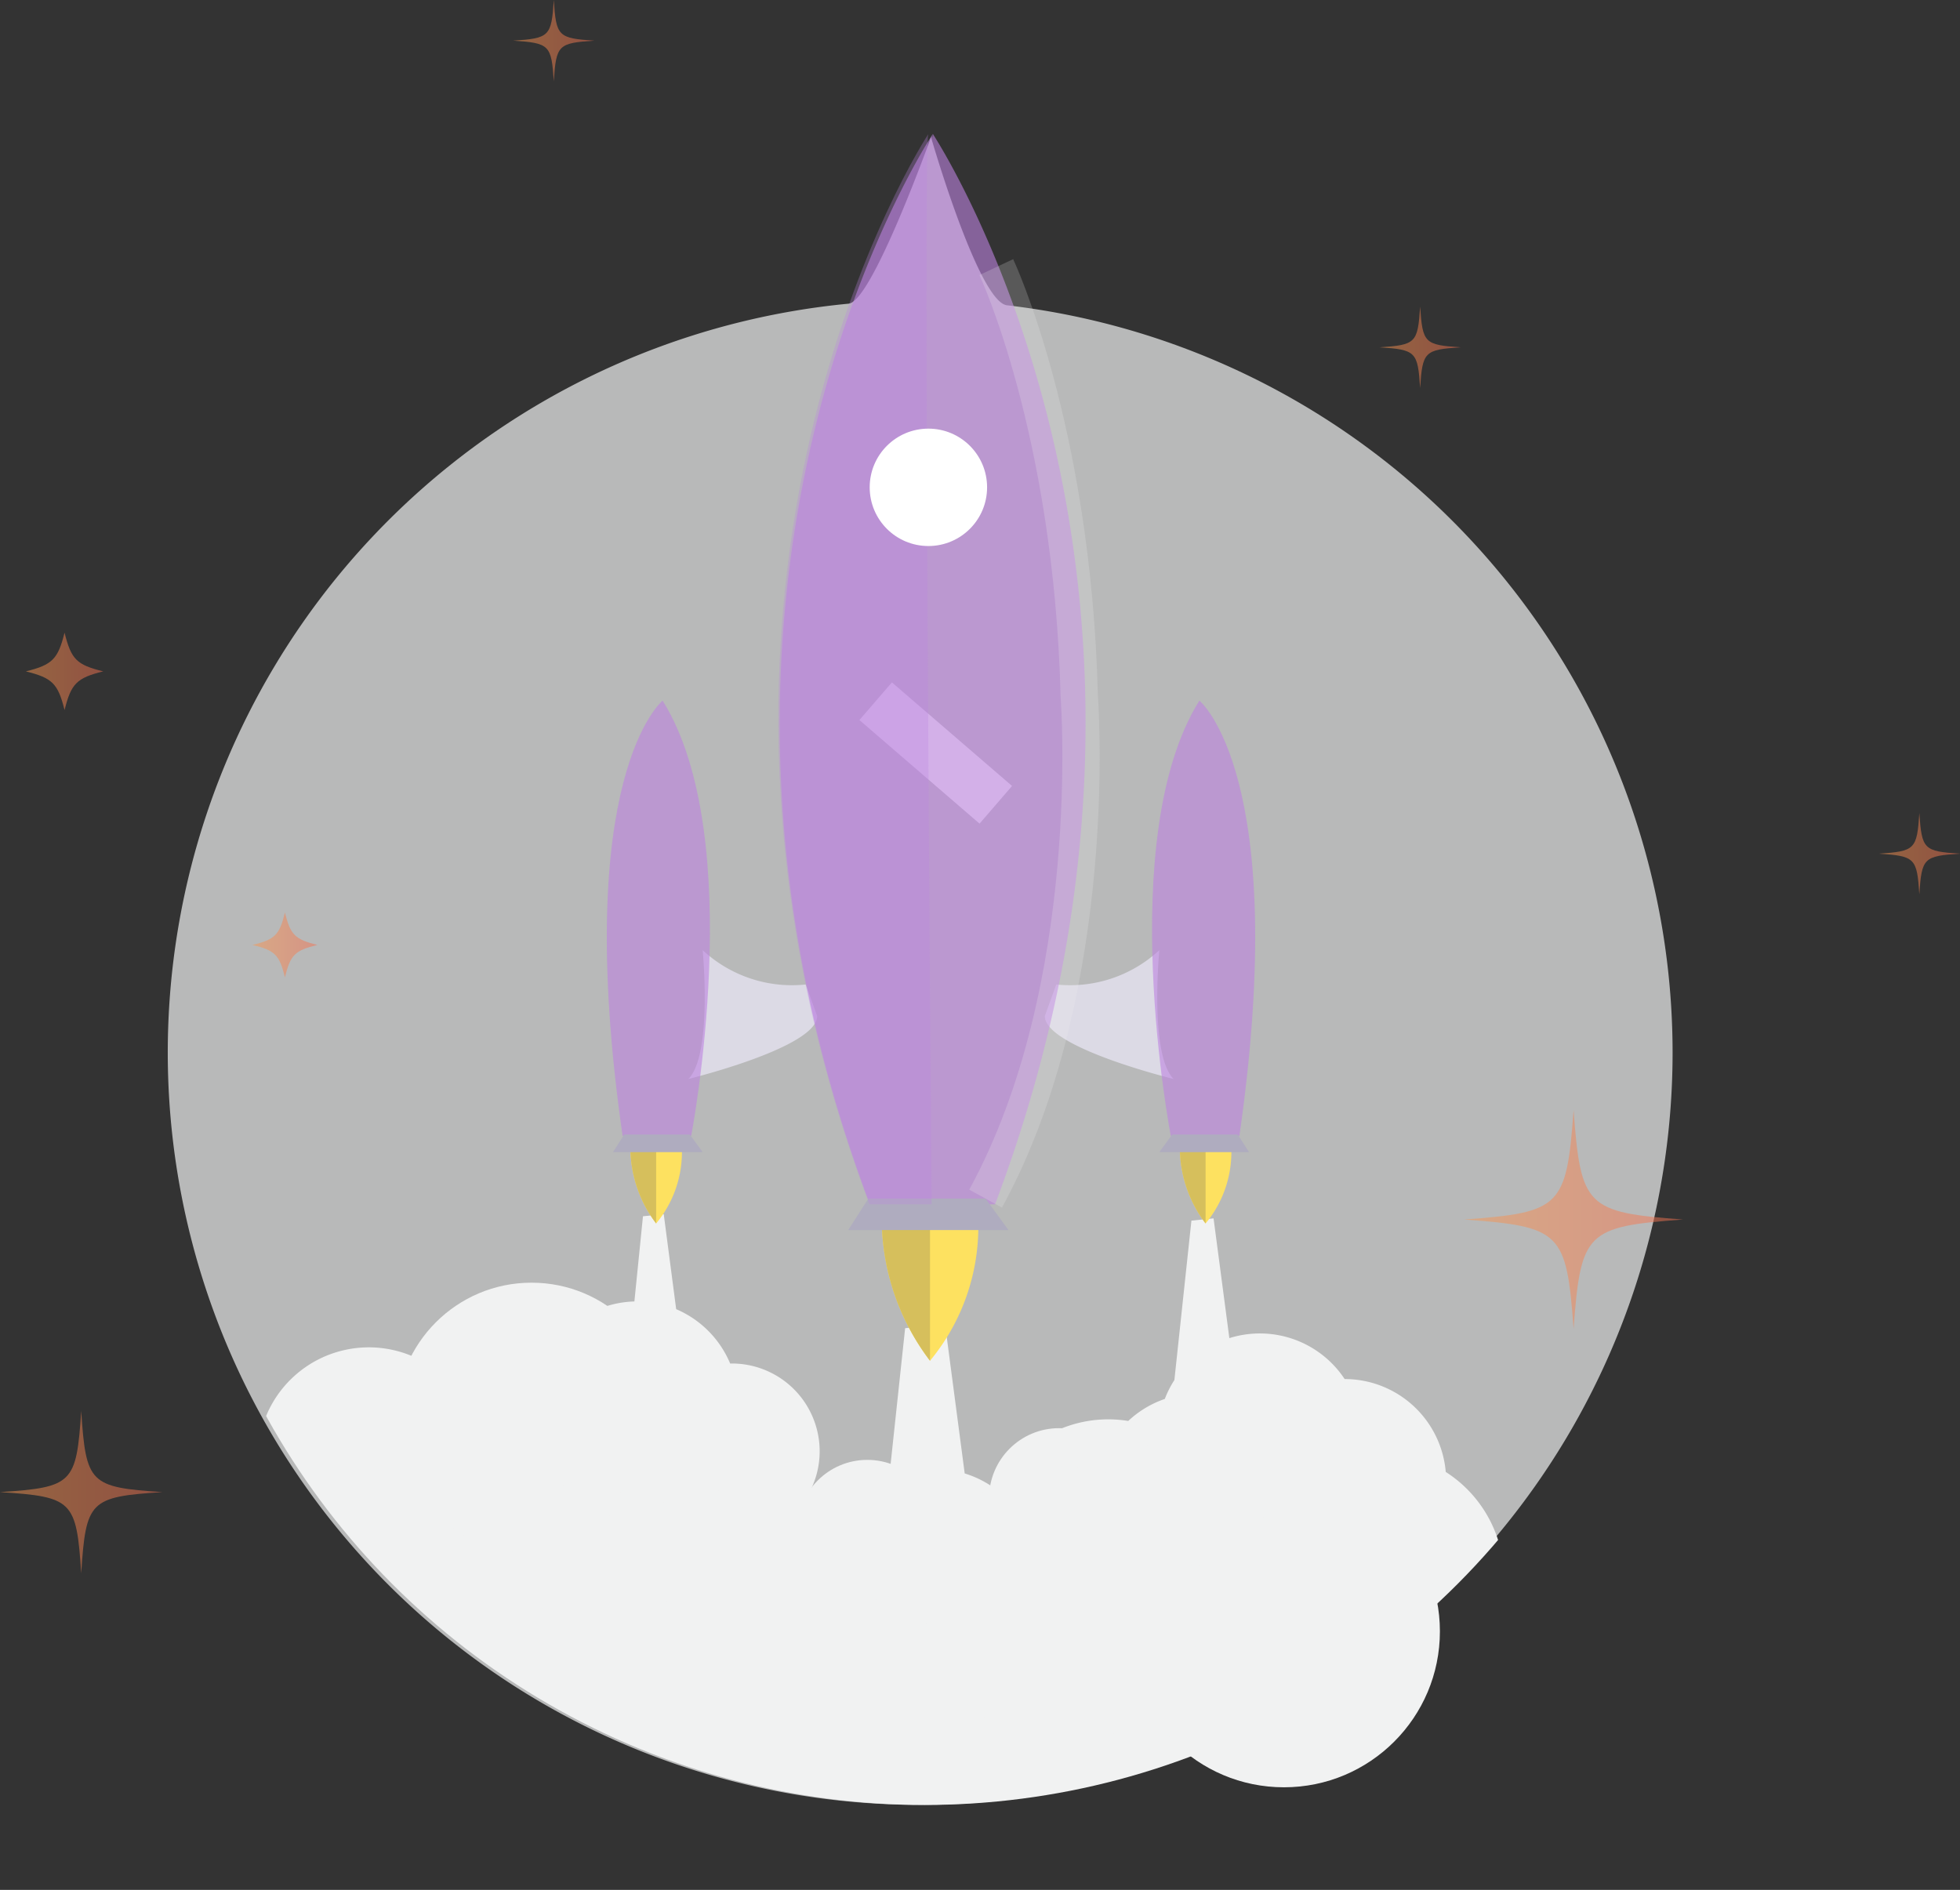 <svg xmlns="http://www.w3.org/2000/svg" xmlns:xlink="http://www.w3.org/1999/xlink" viewBox="0 0 157.6 151.98"><rect x="0" y="0" width="157.6" height="151.98" fill="#333333" stroke="none"/><defs><style>.cls-1,.cls-25,.cls-3{fill:none;}.cls-2{isolation:isolate;}.cls-3{stroke:#fff;stroke-width:4px;}.cls-25,.cls-3{stroke-miterlimit:10;}.cls-21,.cls-4,.cls-6{fill:#f1f2f2;}.cls-4{opacity:0.7;}.cls-5{clip-path:url(#clip-path);}.cls-6{mix-blend-mode:multiply;}.cls-7{opacity:0.5;}.cls-8{fill:url(#linear-gradient);}.cls-9{fill:url(#linear-gradient-2);}.cls-10{fill:url(#linear-gradient-3);}.cls-11{fill:url(#linear-gradient-4);}.cls-12{fill:#dcdae5;}.cls-13,.cls-17,.cls-18{opacity:0.6;}.cls-13{fill:url(#linear-gradient-5);}.cls-14{fill:#fde160;}.cls-15{fill:#d6bf5c;}.cls-16{fill:#afacbf;}.cls-17{fill:url(#linear-gradient-6);}.cls-18{fill:url(#linear-gradient-7);}.cls-19{opacity:0.3;fill:url(#linear-gradient-8);}.cls-20{fill:#fff;}.cls-22{fill:url(#linear-gradient-9);}.cls-23{fill:url(#linear-gradient-10);}.cls-24{fill:url(#linear-gradient-11);}.cls-25{stroke:#f1f2f2;stroke-width:3px;opacity:0.2;mix-blend-mode:lighten;}</style><clipPath id="clip-path" transform="translate(-313.99 -300.83)"><circle class="cls-1" cx="388.36" cy="385.48" r="60.5"/></clipPath><linearGradient id="linear-gradient" x1="355.26" y1="304.1" x2="361.79" y2="304.1" gradientUnits="userSpaceOnUse"><stop offset="0" stop-color="#f79852"/><stop offset="0.99" stop-color="#f27051"/></linearGradient><linearGradient id="linear-gradient-2" x1="424.92" y1="328.76" x2="431.45" y2="328.76" xlink:href="#linear-gradient"/><linearGradient id="linear-gradient-3" x1="465.06" y1="369.48" x2="471.59" y2="369.48" xlink:href="#linear-gradient"/><linearGradient id="linear-gradient-4" x1="313.99" y1="420.82" x2="327.05" y2="420.82" xlink:href="#linear-gradient"/><linearGradient id="linear-gradient-5" x1="362.78" y1="374.67" x2="371.07" y2="374.67" gradientUnits="userSpaceOnUse"><stop offset="0" stop-color="#bd82e0"/><stop offset="0.86" stop-color="#bd82e0"/><stop offset="1" stop-color="#bd82e0"/></linearGradient><linearGradient id="linear-gradient-6" x1="406.62" y1="374.67" x2="414.91" y2="374.67" xlink:href="#linear-gradient-5"/><linearGradient id="linear-gradient-7" x1="376.66" y1="354.64" x2="401.29" y2="354.64" xlink:href="#linear-gradient-5"/><linearGradient id="linear-gradient-8" x1="418.82" y1="354.64" x2="431.12" y2="354.64" gradientTransform="matrix(-1, 0, 0, 1, 807.71, 0)" xlink:href="#linear-gradient-5"/><linearGradient id="linear-gradient-9" x1="431.72" y1="398.9" x2="449.32" y2="398.9" xlink:href="#linear-gradient"/><linearGradient id="linear-gradient-10" x1="334.28" y1="376.82" x2="339.51" y2="376.82" xlink:href="#linear-gradient"/><linearGradient id="linear-gradient-11" x1="316.08" y1="354.82" x2="322.29" y2="354.82" xlink:href="#linear-gradient"/></defs><title>WelcomeEmailer</title><g class="cls-2"><g id="Layer_1" data-name="Layer 1"><line class="cls-3" x1="80.07" y1="64.72" x2="70.41" y2="56.39"/><path class="cls-4" d="M448.48,385.48a60.5,60.5,0,1,1-66.25-60.23c1.89-.18,6.62-13.39,6.62-13.39s3.82,13.26,6.11,13.52A60.51,60.51,0,0,1,448.48,385.48Z" transform="translate(-313.99 -300.83)"/><g class="cls-5"><path class="cls-6" d="M430.24,419.2a8.16,8.16,0,0,0-8.13-7.47h0a8.17,8.17,0,0,0-9.27-3.29l-1.27-9.63-1.78.18-1.37,12.82a8.13,8.13,0,0,0-.77,1.52,8.15,8.15,0,0,0-2.94,1.77,10,10,0,0,0-10.61,5.52,8.13,8.13,0,0,0-2.54-1.3l-1.58-12-3.21.32-1.31,12.26a8.19,8.19,0,0,0-3.84,4.22,10.23,10.23,0,0,0-3-2.53,7.06,7.06,0,0,0-5.79-11.11H372.7a8.18,8.18,0,0,0-4.34-4.37l-1-7.64-1.67.17L365,405.49a8.15,8.15,0,0,0-6.34,3.32,7.05,7.05,0,0,0-9.28,2.45A8.94,8.94,0,1,0,342.61,427a10.1,10.1,0,0,0,11.58,11.32,10.16,10.16,0,0,0,9.17,5.79c1.88,0,.82,2.22,2.33,1.33,1.09,4.44,7.89,5,12.67,5a10.12,10.12,0,0,0,4.06-.85,8.13,8.13,0,0,0,3.94,1c3.73,0,6.52,4.24,7.5.83,1.83,2.18,4.93-3.17,8-3.17,5.06,0,12.33.37,13-4.5,0.23,0,6.6,1.17,6.83,1.17,2.78,0,0-2.55,1.5-4.67,1.63,1.11-.45-2.33,1.67-2.33A10.16,10.16,0,0,0,430.24,419.2Z" transform="translate(-313.99 -300.83)"/></g><g class="cls-7"><path class="cls-8" d="M361.79,304.1c-2.92.19-3.08,0.34-3.27,3.27-0.19-2.92-.34-3.08-3.27-3.27,2.92-.19,3.08-0.34,3.27-3.27C358.71,303.75,358.86,303.91,361.79,304.1Z" transform="translate(-313.99 -300.83)"/></g><g class="cls-7"><path class="cls-9" d="M431.45,328.76c-2.92.19-3.08,0.34-3.27,3.27-0.19-2.92-.34-3.08-3.27-3.27,2.92-.19,3.08-0.34,3.27-3.27C428.38,328.42,428.53,328.57,431.45,328.76Z" transform="translate(-313.99 -300.83)"/></g><g class="cls-7"><path class="cls-10" d="M471.59,369.48c-2.92.19-3.08,0.34-3.27,3.27-0.19-2.92-.34-3.08-3.27-3.27,2.92-.19,3.08-0.34,3.27-3.27C468.52,369.14,468.67,369.29,471.59,369.48Z" transform="translate(-313.99 -300.83)"/></g><g class="cls-7"><path class="cls-11" d="M327.05,420.82c-5.85.38-6.15,0.69-6.53,6.53-0.38-5.85-.69-6.15-6.53-6.53,5.85-.38,6.15-0.69,6.53-6.53C320.9,420.13,321.21,420.44,327.05,420.82Z" transform="translate(-313.99 -300.83)"/></g><path class="cls-12" d="M378.78,380a10.55,10.55,0,0,1-8.29-2.76s0.81,8.4-1.15,10.36c0,0,10.36-2.53,10.36-5.06Z" transform="translate(-313.99 -300.83)"/><path class="cls-13" d="M367.27,357.17s-7.37,6-3.22,35h5.52S374.17,368.22,367.27,357.17Z" transform="translate(-313.99 -300.83)"/><path class="cls-14" d="M364.68,393.22a10.18,10.18,0,0,0,2.07,6,9,9,0,0,0,2.07-6" transform="translate(-313.99 -300.83)"/><path class="cls-15" d="M364.68,393.22a10.18,10.18,0,0,0,2.07,6v-6.36Z" transform="translate(-313.99 -300.83)"/><polygon class="cls-16" points="56.5 92.65 49.29 92.65 50.19 91.24 55.47 91.24 56.5 92.65"/><path class="cls-12" d="M398.92,380a10.55,10.55,0,0,0,8.29-2.76s-0.81,8.4,1.15,10.36c0,0-10.36-2.53-10.36-5.06Z" transform="translate(-313.99 -300.83)"/><path class="cls-17" d="M410.43,357.17s7.37,6,3.22,35h-5.52S403.52,368.22,410.43,357.17Z" transform="translate(-313.99 -300.83)"/><path class="cls-14" d="M408.86,393.22a10.18,10.18,0,0,0,2.07,6,9,9,0,0,0,2.07-6" transform="translate(-313.99 -300.83)"/><path class="cls-15" d="M408.86,393.22a10.18,10.18,0,0,0,2.07,6v-6.36Z" transform="translate(-313.99 -300.83)"/><path class="cls-14" d="M384.89,399a19,19,0,0,0,3.88,11.26A16.91,16.91,0,0,0,392.65,399" transform="translate(-313.99 -300.83)"/><path class="cls-15" d="M384.89,399a19,19,0,0,0,3.88,11.26V398.38Z" transform="translate(-313.99 -300.83)"/><polygon class="cls-16" points="93.22 92.65 100.43 92.65 99.53 91.24 94.25 91.24 93.22 92.65"/><path class="cls-18" d="M389,311.6h0c-0.19.28-23.86,36.1-5.06,86.08H394C412.86,347.66,389.12,311.82,389,311.6Zm0,0a0.94,0.94,0,0,1,0,.3A0.8,0.8,0,0,1,389,311.61Z" transform="translate(-313.99 -300.83)"/><polygon class="cls-16" points="81.09 98.92 68.2 98.92 69.82 96.39 79.25 96.39 81.09 98.92"/><path class="cls-19" d="M388.64,311.6S365,347.5,383.9,397.68h5S388.18,311.6,388.64,311.6Z" transform="translate(-313.99 -300.83)"/><circle class="cls-20" cx="74.65" cy="39.19" r="4.72"/><circle class="cls-21" cx="42.74" cy="114.03" r="10.88"/><circle class="cls-21" cx="46.99" cy="124.78" r="5.63"/><circle class="cls-21" cx="54.49" cy="123.28" r="5.63"/><circle class="cls-21" cx="54.49" cy="115.28" r="5.63"/><circle class="cls-21" cx="103.24" cy="131.19" r="12.54"/><circle class="cls-21" cx="98.41" cy="127.03" r="5.63"/><circle class="cls-21" cx="85.16" cy="120.48" r="5.63"/><circle class="cls-21" cx="69.74" cy="123.03" r="5.63"/><circle class="cls-21" cx="85.49" cy="129.03" r="11.13"/><circle class="cls-21" cx="96.2" cy="120.32" r="5.63"/><g class="cls-7"><path class="cls-22" d="M449.32,398.9c-7.77.57-8.23,1-8.8,8.8-0.57-7.77-1-8.23-8.8-8.8,7.77-.57,8.23-1,8.8-8.8C441.09,397.87,441.55,398.33,449.32,398.9Z" transform="translate(-313.99 -300.83)"/></g><g class="cls-7"><path class="cls-23" d="M339.51,376.82c-1.81.44-2.17,0.8-2.61,2.61-0.44-1.81-.8-2.17-2.61-2.61,1.81-.44,2.17-0.8,2.61-2.61C337.34,376,337.7,376.37,339.51,376.82Z" transform="translate(-313.99 -300.83)"/></g><g class="cls-7"><path class="cls-24" d="M322.29,354.82c-2.15.53-2.58,1-3.11,3.11-0.53-2.15-1-2.58-3.11-3.11,2.15-.53,2.58-1,3.11-3.11C319.72,353.86,320.14,354.29,322.29,354.82Z" transform="translate(-313.99 -300.83)"/></g><path class="cls-25" d="M394.1,322.31s6.13,13,6.67,34.5c0,0,1.82,23.31-7.53,40.41" transform="translate(-313.99 -300.83)"/></g></g></svg>
